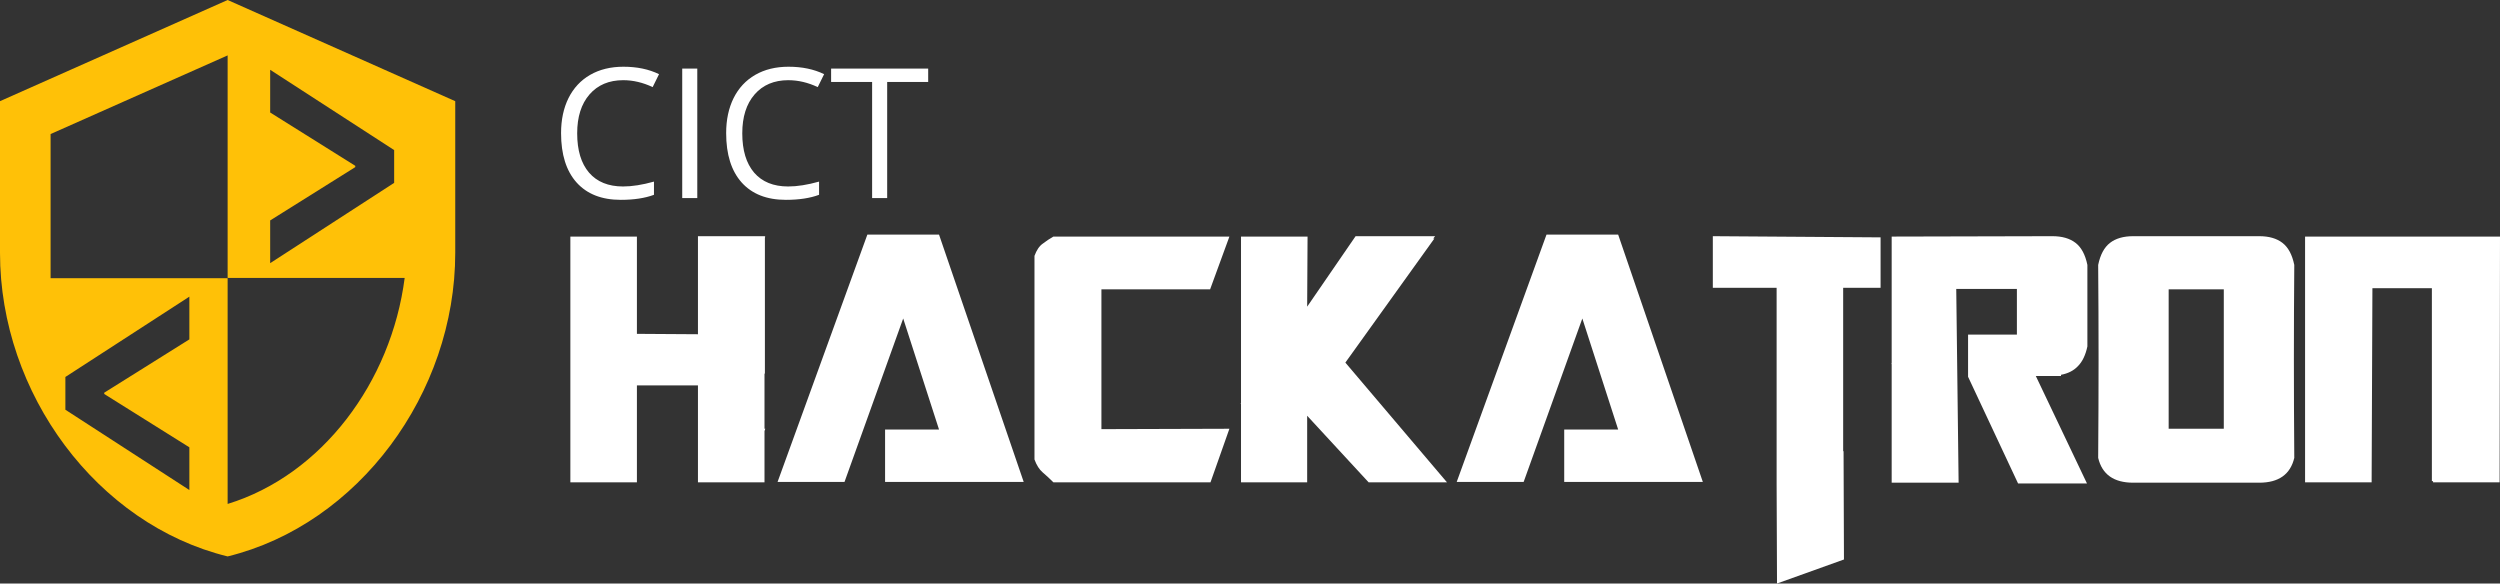 <?xml version="1.0" encoding="UTF-8" standalone="no"?>
<svg
   xmlns:dc="http://purl.org/dc/elements/1.1/"
   xmlns:cc="http://creativecommons.org/ns#"
   xmlns:rdf="http://www.w3.org/1999/02/22-rdf-syntax-ns#"
   xmlns:svg="http://www.w3.org/2000/svg"
   xmlns="http://www.w3.org/2000/svg"
   xmlns:sodipodi="http://sodipodi.sourceforge.net/DTD/sodipodi-0.dtd"
   xmlns:inkscape="http://www.inkscape.org/namespaces/inkscape"
   width="258.006"
   height="60.22"
   viewBox="0 0 258.006 60.22"
   id="svg2"
   version="1.1"
   inkscape:version="0.91 r13725"
   sodipodi:docname="navbar-brand.svg">
  <rect x="0" y="0" width="258.006" height="60.22" fill="#333333" stroke="none"/>
  <defs
     id="defs10" />
  <sodipodi:namedview
     pagecolor="#ffffff"
     bordercolor="#666666"
     borderopacity="1"
     objecttolerance="10"
     gridtolerance="10"
     guidetolerance="10"
     inkscape:pageopacity="0"
     inkscape:pageshadow="2"
     inkscape:window-width="1301"
     inkscape:window-height="744"
     id="namedview8"
     showgrid="false"
     showguides="true"
     inkscape:guide-bbox="true"
     inkscape:snap-bbox="true"
     inkscape:bbox-paths="true"
     inkscape:bbox-nodes="true"
     inkscape:snap-bbox-edge-midpoints="true"
     inkscape:snap-bbox-midpoints="true"
     fit-margin-top="0"
     fit-margin-left="0"
     fit-margin-right="0"
     fit-margin-bottom="0"
     inkscape:zoom="2.1287436"
     inkscape:cx="132.13234"
     inkscape:cy="46.353851"
     inkscape:window-x="65"
     inkscape:window-y="24"
     inkscape:window-maximized="1"
     inkscape:current-layer="svg2">
    <sodipodi:guide
       position="28.322,-18.351"
       orientation="0,1"
       id="guide5080" />
  </sodipodi:namedview>
  <path
     style="fill:#ffc107;fill-opacity:1"
     d="M 23.492,0 0,10.441 0,26.102 C 0,40.601 10.011,54.122 23.492,57.424 36.974,54.122 46.982,40.601 46.982,26.102 l 0,-15.66 L 23.492,0 Z m 0,5.717 0,22.969 18.271,0 c -1.383,10.754 -8.549,20.334 -18.271,23.322 l 0,-23.297 -18.271,0 0,-14.877 18.271,-8.117 z m 4.391,1.486 12.795,8.287 0,3.381 -12.795,8.287 0,-4.408 8.783,-5.504 0,-0.133 -8.783,-5.502 0,-4.408 z m -8.34,23.412 0,4.41 -8.785,5.502 0,0.133 8.785,5.504 0,4.408 -12.795,-8.287 0,-3.381 12.795,-8.289 z"
     id="path4"
     inkscape:connector-curvature="0" />
  <g
     transform="translate(-8.707,21.76)"
     style="font-style:normal;font-weight:normal;font-size:19.177px;line-height:125%;font-family:sans-serif;text-align:center;letter-spacing:0px;word-spacing:0px;text-anchor:middle;fill:#ffffff;fill-opacity:1;stroke:none;stroke-width:1px;stroke-linecap:butt;stroke-linejoin:miter;stroke-opacity:1"
     id="flowRoot4976-4-2-5-8" />
  <g
     style="font-style:normal;font-weight:normal;font-size:40px;line-height:125%;font-family:sans-serif;letter-spacing:0px;word-spacing:0px;fill:#000000;fill-opacity:1;stroke:none;stroke-width:1px;stroke-linecap:butt;stroke-linejoin:miter;stroke-opacity:1"
     id="flowRoot5448"
     transform="matrix(0.829,0,0,0.829,26.15,-15.602)" />
  <g
     style="font-style:normal;font-weight:normal;font-size:40px;line-height:125%;font-family:sans-serif;letter-spacing:0px;word-spacing:0px;fill:#000000;fill-opacity:1;stroke:none;stroke-width:1px;stroke-linecap:butt;stroke-linejoin:miter;stroke-opacity:1"
     id="flowRoot5448-7"
     transform="matrix(-0.829,0,0,-0.829,21.275,73.377)" />
  <g
     transform="matrix(1.016,0,0,1.016,-3.28,-54.299)"
     style="font-style:normal;font-weight:normal;font-size:40px;line-height:125%;font-family:sans-serif;letter-spacing:0px;word-spacing:0px;fill:#ffffff;fill-opacity:1;stroke:none;stroke-width:1px;stroke-linecap:butt;stroke-linejoin:miter;stroke-opacity:1"
     id="flowRoot4242">
    <path
       d="m 61.164,102.435 0,-24.96 6.76,0 0,9.88 6.2,0.04 0,-9.96 6.8,0 0,0.04 0.04,0 -0.04,0.12 0,13.8 -0.04,0 0,5.6 0.08,0 -0.08,0.24 0,5.2 -6.76,0 0,-9.84 -6.2,0 0,9.84 -6.76,0 z"
       style="font-style:normal;font-variant:normal;font-weight:bold;font-stretch:normal;font-family:Transformers;-inkscape-font-specification:'Transformers Bold';fill:#ffffff"
       id="path4251" />
    <path
       d="m 82.212,102.395 9.12,-25.12 7.28,0 8.6,25.12 -14.08,0 0,-5.32 5.48,0 -3.64,-11.28 -5.96,16.6 -6.8,0 z"
       style="font-style:normal;font-variant:normal;font-weight:bold;font-stretch:normal;font-family:Transformers;-inkscape-font-specification:'Transformers Bold';fill:#ffffff"
       id="path4253" />
    <path
       d="m 128.108,77.475 -1.96,5.36 -11.04,0 0,14.2 13,-0.04 -1.92,5.44 -15.96,0 q -0.56,-0.56 -1.08,-1 -0.52,-0.44 -0.84,-1.32 l 0,-20.68 q 0.32,-0.88 0.84,-1.24 0.52,-0.4 1.08,-0.72 l 17.88,0 z"
       style="font-style:normal;font-variant:normal;font-weight:bold;font-stretch:normal;font-family:Transformers;-inkscape-font-specification:'Transformers Bold';fill:#ffffff"
       id="path4255" />
    <path
       d="m 139.886,90.275 10.32,12.16 -7.96,0 -6.24,-6.76 0,0.04 0,6.72 -6.72,0 0,-7.96 -0.04,-0.04 0.04,-0.04 0,-16.92 6.76,0 -0.04,7.12 4.92,-7.16 8.08,0 -0.2,0.24 0.12,0 -9.04,12.6 z"
       style="font-style:normal;font-variant:normal;font-weight:bold;font-stretch:normal;font-family:Transformers;-inkscape-font-specification:'Transformers Bold';fill:#ffffff"
       id="path4257" />
    <path
       d="m 151.197,102.395 9.12,-25.12 7.28,0 8.6,25.12 -14.08,0 0,-5.32 5.48,0 -3.64,-11.28 -5.96,16.6 -6.8,0 z"
       style="font-style:normal;font-variant:normal;font-weight:bold;font-stretch:normal;font-family:Transformers;-inkscape-font-specification:'Transformers Bold';fill:#ffffff"
       id="path4259" />
    <path
       d="m 190.492,99.275 0.04,11 -6.8,2.44 -0.04,-10.16 0,-19.88 -6.48,0 0,-5.24 17.04,0.12 0,5.12 -3.8,0 0,16.6 0.04,0 z"
       style="font-style:normal;font-variant:normal;font-weight:bold;font-stretch:normal;font-family:Transformers;-inkscape-font-specification:'Transformers Bold';fill:#ffffff"
       id="path4261" />
    <path
       d="m 202.179,102.475 -6.8,0 0,-12.04 -0.04,-0.04 0.04,-0.04 0,-12.88 16.32,-0.04 q 1.48,0 2.36,0.68 0.88,0.68 1.2,2.24 0,2.56 0,4.08 0,1.48 0,2.32 0,0.84 0,1.24 0,0.36 0,0.64 -0.28,1.32 -0.96,2 -0.64,0.68 -1.72,0.88 l 0,0.12 -2.56,0 5.2,10.92 -7,0 -5.08,-10.84 0,-4.28 4.96,0 0,-4.64 -6.16,0 0.24,19.68 z"
       style="font-style:normal;font-variant:normal;font-weight:bold;font-stretch:normal;font-family:Transformers;-inkscape-font-specification:'Transformers Bold';fill:#ffffff"
       id="path4263" />
    <path
       d="m 219.915,102.475 q -2.96,0 -3.56,-2.52 0.04,-5.24 0.04,-10.04 0,-4.8 -0.04,-9.56 0.32,-1.56 1.2,-2.24 0.88,-0.68 2.36,-0.68 l 12.8,0 q 1.48,0 2.36,0.68 0.88,0.68 1.2,2.24 -0.04,4.76 -0.04,9.56 0,4.8 0.04,10.04 -0.6,2.52 -3.56,2.52 l -12.8,0 z m 3.6,-5.48 5.6,0 0,-14.16 -5.6,0 0,14.16 z"
       style="font-style:normal;font-variant:normal;font-weight:bold;font-stretch:normal;font-family:Transformers;-inkscape-font-specification:'Transformers Bold';fill:#ffffff"
       id="path4265" />
    <path
       d="m 257.131,102.435 -6.76,0 0,-0.12 -0.12,0 0,-19.6 -6.04,0 -0.08,19.72 -6.76,0 0,-24.96 19.8,0 -0.04,24.96 z"
       style="font-style:normal;font-variant:normal;font-weight:bold;font-stretch:normal;font-family:Transformers;-inkscape-font-specification:'Transformers Bold';fill:#ffffff"
       id="path4267" />
  </g>
  <g
     transform="matrix(0.468,0,0,0.468,31.888,4.518)"
     style="font-style:normal;font-weight:normal;font-size:40px;line-height:125%;font-family:sans-serif;letter-spacing:11.77px;word-spacing:0px;fill:#ffffff;fill-opacity:1;stroke:none;stroke-width:1px;stroke-linecap:butt;stroke-linejoin:miter;stroke-opacity:1"
     id="flowRoot4154">
    <path
       d="m 69.299,8.029 q -4.707,0 -7.441,3.145 -2.715,3.125 -2.715,8.574 0,5.605 2.617,8.672 2.637,3.047 7.5,3.047 2.988,0 6.816,-1.074 l 0,2.91 q -2.969,1.113 -7.324,1.113 -6.309,0 -9.746,-3.828 -3.418,-3.828 -3.418,-10.879 0,-4.414 1.641,-7.734 1.66,-3.32 4.766,-5.117 3.125,-1.797 7.344,-1.797 4.492,0 7.852,1.641 l -1.406,2.852 Q 72.541,8.029 69.299,8.029 Z"
       style="font-style:normal;font-variant:normal;font-weight:normal;font-stretch:normal;font-family:'Open Sans';-inkscape-font-specification:'Open Sans';letter-spacing:0px;fill:#ffffff"
       id="path4163" />
    <path
       d="m 82.307,34.025 0,-28.555 3.32,0 0,28.555 -3.32,0 z"
       style="font-style:normal;font-variant:normal;font-weight:normal;font-stretch:normal;font-family:'Open Sans';-inkscape-font-specification:'Open Sans';letter-spacing:0px;fill:#ffffff"
       id="path4165" />
    <path
       d="m 105.705,8.029 q -4.707,0 -7.441,3.145 -2.715,3.125 -2.715,8.574 0,5.605 2.617,8.672 2.637,3.047 7.5,3.047 2.988,0 6.816,-1.074 l 0,2.91 q -2.969,1.113 -7.324,1.113 -6.309,0 -9.746,-3.828 -3.418,-3.828 -3.418,-10.879 0,-4.414 1.641,-7.734 1.66,-3.32 4.766,-5.117 3.125,-1.797 7.344,-1.797 4.492,0 7.852,1.641 l -1.406,2.852 q -3.242,-1.523 -6.484,-1.523 z"
       style="font-style:normal;font-variant:normal;font-weight:normal;font-stretch:normal;font-family:'Open Sans';-inkscape-font-specification:'Open Sans';letter-spacing:0px;fill:#ffffff"
       id="path4167" />
    <path
       d="m 127.502,34.025 -3.32,0 0,-25.605 -9.043,0 0,-2.949 21.406,0 0,2.949 -9.043,0 0,25.605 z"
       style="font-style:normal;font-variant:normal;font-weight:normal;font-stretch:normal;font-family:'Open Sans';-inkscape-font-specification:'Open Sans';letter-spacing:0px;fill:#ffffff"
       id="path4169" />
  </g>
</svg>
